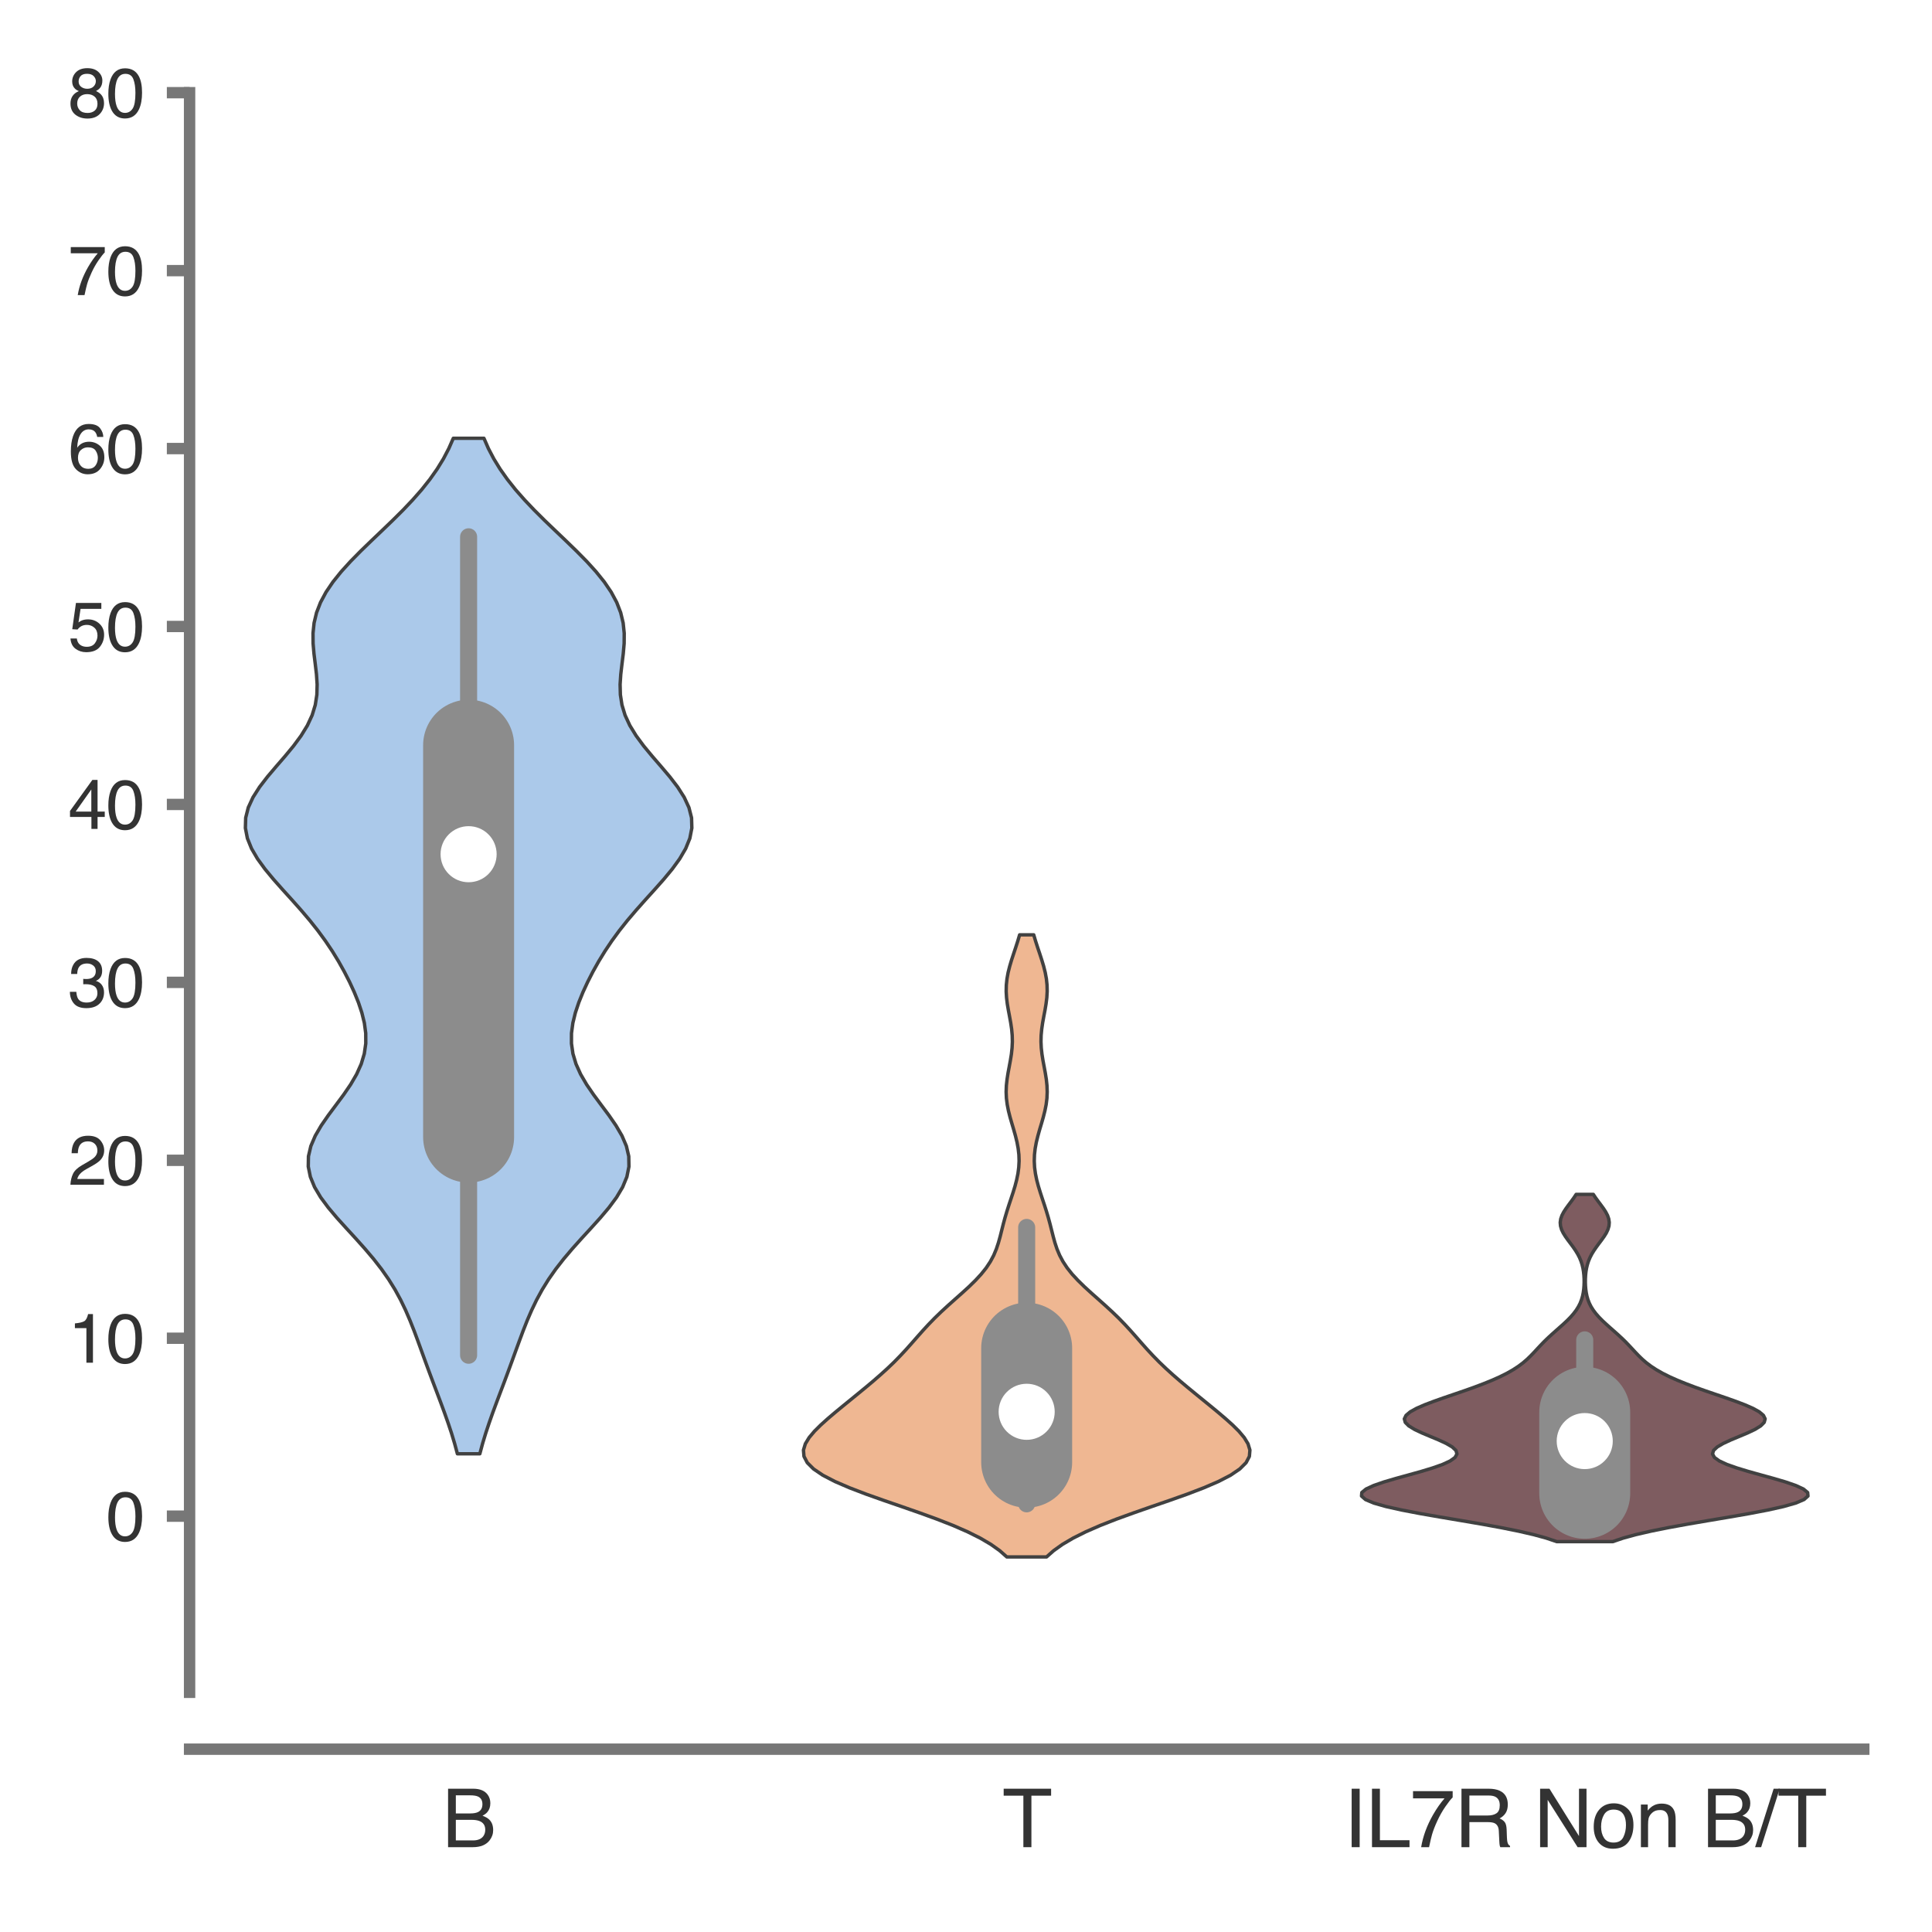 <?xml version="1.0" encoding="utf-8" standalone="no"?>
<!DOCTYPE svg PUBLIC "-//W3C//DTD SVG 1.1//EN"
  "http://www.w3.org/Graphics/SVG/1.1/DTD/svg11.dtd">
<svg xmlns:xlink="http://www.w3.org/1999/xlink" width="84.96pt" height="84.96pt" viewBox="0 0 84.96 84.96" xmlns="http://www.w3.org/2000/svg" version="1.1">
 <defs>
  <style type="text/css">*{stroke-linejoin: round; stroke-linecap: butt}</style>
 </defs>
 <g id="figure_1">
  <g id="patch_1">
   <path d="M 0 84.96 
L 84.96 84.96 
L 84.96 0 
L 0 0 
z
" style="fill: #ffffff"/>
  </g>
  <g id="axes_1">
   <g id="patch_2">
    <path d="M 8.337 74.42 
L 81.96 74.42 
L 81.96 4.076 
L 8.337 4.076 
z
" style="fill: #ffffff"/>
   </g>
   <g id="matplotlib.axis_1">
    <g id="xtick_1">
     <g id="text_1">
      <!-- B -->
      <g style="fill: #333333" transform="translate(19.44 81.23) scale(0.035 -0.035)">
       <defs>
        <path id="Helvetica-42" d="M 2213 2650 
Q 2606 2650 2825 2759 
Q 3169 2931 3169 3378 
Q 3169 3828 2803 3984 
Q 2597 4072 2191 4072 
L 1081 4072 
L 1081 2650 
L 2213 2650 
z
M 2422 531 
Q 2994 531 3238 863 
Q 3391 1072 3391 1369 
Q 3391 1869 2944 2050 
Q 2706 2147 2316 2147 
L 1081 2147 
L 1081 531 
L 2422 531 
z
M 472 4591 
L 2444 4591 
Q 3250 4591 3591 4109 
Q 3791 3825 3791 3453 
Q 3791 3019 3544 2741 
Q 3416 2594 3175 2472 
Q 3528 2338 3703 2169 
Q 4013 1869 4013 1341 
Q 4013 897 3734 538 
Q 3319 0 2413 0 
L 472 0 
L 472 4591 
z
" transform="scale(0.016)"/>
       </defs>
       <use xlink:href="#Helvetica-42"/>
      </g>
     </g>
    </g>
    <g id="xtick_2">
     <g id="text_2">
      <!-- T -->
      <g style="fill: #333333" transform="translate(44.079 81.23) scale(0.035 -0.035)">
       <defs>
        <path id="Helvetica-54" d="M 3828 4591 
L 3828 4044 
L 2281 4044 
L 2281 0 
L 1650 0 
L 1650 4044 
L 103 4044 
L 103 4591 
L 3828 4591 
z
" transform="scale(0.016)"/>
       </defs>
       <use xlink:href="#Helvetica-54"/>
      </g>
     </g>
    </g>
    <g id="xtick_3">
     <g id="text_3">
      <!-- IL7R Non B/T -->
      <g style="fill: #333333" transform="translate(59.088 81.23) scale(0.035 -0.035)">
       <defs>
        <path id="Helvetica-49" d="M 628 4591 
L 1256 4591 
L 1256 0 
L 628 0 
L 628 4591 
z
" transform="scale(0.016)"/>
        <path id="Helvetica-4c" d="M 488 4591 
L 1109 4591 
L 1109 547 
L 3434 547 
L 3434 0 
L 488 0 
L 488 4591 
z
" transform="scale(0.016)"/>
        <path id="Helvetica-37" d="M 3347 4400 
L 3347 3909 
Q 3131 3700 2773 3181 
Q 2416 2663 2141 2063 
Q 1869 1478 1728 997 
Q 1638 688 1494 0 
L 872 0 
Q 1084 1281 1809 2550 
Q 2238 3294 2709 3834 
L 234 3834 
L 234 4400 
L 3347 4400 
z
" transform="scale(0.016)"/>
        <path id="Helvetica-52" d="M 2622 2488 
Q 3059 2488 3314 2663 
Q 3569 2838 3569 3294 
Q 3569 3784 3213 3963 
Q 3022 4056 2703 4056 
L 1184 4056 
L 1184 2488 
L 2622 2488 
z
M 563 4591 
L 2688 4591 
Q 3213 4591 3553 4438 
Q 4200 4144 4200 3353 
Q 4200 2941 4029 2678 
Q 3859 2416 3553 2256 
Q 3822 2147 3958 1969 
Q 4094 1791 4109 1391 
L 4131 775 
Q 4141 513 4175 384 
Q 4231 166 4375 103 
L 4375 0 
L 3613 0 
Q 3581 59 3562 153 
Q 3544 247 3531 516 
L 3494 1281 
Q 3472 1731 3159 1884 
Q 2981 1969 2600 1969 
L 1184 1969 
L 1184 0 
L 563 0 
L 563 4591 
z
" transform="scale(0.016)"/>
        <path id="Helvetica-20" transform="scale(0.016)"/>
        <path id="Helvetica-4e" d="M 488 4591 
L 1222 4591 
L 3541 872 
L 3541 4591 
L 4131 4591 
L 4131 0 
L 3434 0 
L 1081 3716 
L 1081 0 
L 488 0 
L 488 4591 
z
M 2269 4591 
L 2269 4591 
z
" transform="scale(0.016)"/>
        <path id="Helvetica-6f" d="M 1741 363 
Q 2300 363 2508 786 
Q 2716 1209 2716 1728 
Q 2716 2197 2566 2491 
Q 2328 2953 1747 2953 
Q 1231 2953 997 2559 
Q 763 2166 763 1609 
Q 763 1075 997 719 
Q 1231 363 1741 363 
z
M 1763 3444 
Q 2409 3444 2856 3012 
Q 3303 2581 3303 1744 
Q 3303 934 2909 406 
Q 2516 -122 1688 -122 
Q 997 -122 590 345 
Q 184 813 184 1600 
Q 184 2444 612 2944 
Q 1041 3444 1763 3444 
z
M 1744 3428 
L 1744 3428 
z
" transform="scale(0.016)"/>
        <path id="Helvetica-6e" d="M 413 3347 
L 947 3347 
L 947 2872 
Q 1184 3166 1450 3294 
Q 1716 3422 2041 3422 
Q 2753 3422 3003 2925 
Q 3141 2653 3141 2147 
L 3141 0 
L 2569 0 
L 2569 2109 
Q 2569 2416 2478 2603 
Q 2328 2916 1934 2916 
Q 1734 2916 1606 2875 
Q 1375 2806 1200 2600 
Q 1059 2434 1017 2257 
Q 975 2081 975 1753 
L 975 0 
L 413 0 
L 413 3347 
z
M 1734 3428 
L 1734 3428 
z
" transform="scale(0.016)"/>
        <path id="Helvetica-2f" d="M 1456 4591 
L 1931 4591 
L 475 0 
L 0 0 
L 1456 4591 
z
" transform="scale(0.016)"/>
       </defs>
       <use xlink:href="#Helvetica-49"/>
       <use xlink:href="#Helvetica-4c" x="27.783"/>
       <use xlink:href="#Helvetica-37" x="83.398"/>
       <use xlink:href="#Helvetica-52" x="139.014"/>
       <use xlink:href="#Helvetica-20" x="211.23"/>
       <use xlink:href="#Helvetica-4e" x="239.014"/>
       <use xlink:href="#Helvetica-6f" x="311.23"/>
       <use xlink:href="#Helvetica-6e" x="366.846"/>
       <use xlink:href="#Helvetica-20" x="422.461"/>
       <use xlink:href="#Helvetica-42" x="450.244"/>
       <use xlink:href="#Helvetica-2f" x="516.943"/>
       <use xlink:href="#Helvetica-54" x="544.727"/>
      </g>
     </g>
    </g>
   </g>
   <g id="matplotlib.axis_2">
    <g id="ytick_1">
     <g id="line2d_1">
      <defs>
       <path id="mb6620e03e2" d="M 0 0 
L -1 0 
" style="stroke: #777777; stroke-width: 0.5"/>
      </defs>
      <g>
       <use xlink:href="#mb6620e03e2" x="8.337" y="66.673" style="fill: #777777; stroke: #777777; stroke-width: 0.5"/>
      </g>
     </g>
     <g id="text_4">
      <!-- 0 -->
      <g style="fill: #333333" transform="translate(4.669 67.749) scale(0.03 -0.03)">
       <defs>
        <path id="Helvetica-30" d="M 1731 4475 
Q 2600 4475 2988 3759 
Q 3288 3206 3288 2244 
Q 3288 1331 3016 734 
Q 2622 -122 1728 -122 
Q 922 -122 528 578 
Q 200 1163 200 2147 
Q 200 2909 397 3456 
Q 766 4475 1731 4475 
z
M 1725 391 
Q 2163 391 2422 778 
Q 2681 1166 2681 2222 
Q 2681 2984 2493 3476 
Q 2306 3969 1766 3969 
Q 1269 3969 1039 3501 
Q 809 3034 809 2125 
Q 809 1441 956 1025 
Q 1181 391 1725 391 
z
" transform="scale(0.016)"/>
       </defs>
       <use xlink:href="#Helvetica-30"/>
      </g>
     </g>
    </g>
    <g id="ytick_2">
     <g id="line2d_2">
      <g>
       <use xlink:href="#mb6620e03e2" x="8.337" y="58.849" style="fill: #777777; stroke: #777777; stroke-width: 0.5"/>
      </g>
     </g>
     <g id="text_5">
      <!-- 10 -->
      <g style="fill: #333333" transform="translate(3 59.925) scale(0.03 -0.03)">
       <defs>
        <path id="Helvetica-31" d="M 613 3169 
L 613 3600 
Q 1222 3659 1462 3798 
Q 1703 3938 1822 4456 
L 2266 4456 
L 2266 0 
L 1666 0 
L 1666 3169 
L 613 3169 
z
" transform="scale(0.016)"/>
       </defs>
       <use xlink:href="#Helvetica-31"/>
       <use xlink:href="#Helvetica-30" x="55.615"/>
      </g>
     </g>
    </g>
    <g id="ytick_3">
     <g id="line2d_3">
      <g>
       <use xlink:href="#mb6620e03e2" x="8.337" y="51.024" style="fill: #777777; stroke: #777777; stroke-width: 0.5"/>
      </g>
     </g>
     <g id="text_6">
      <!-- 20 -->
      <g style="fill: #333333" transform="translate(3 52.1) scale(0.03 -0.03)">
       <defs>
        <path id="Helvetica-32" d="M 200 0 
Q 231 578 439 1006 
Q 647 1434 1250 1784 
L 1850 2131 
Q 2253 2366 2416 2531 
Q 2672 2791 2672 3125 
Q 2672 3516 2437 3745 
Q 2203 3975 1813 3975 
Q 1234 3975 1013 3538 
Q 894 3303 881 2888 
L 309 2888 
Q 319 3472 525 3841 
Q 891 4491 1816 4491 
Q 2584 4491 2939 4075 
Q 3294 3659 3294 3150 
Q 3294 2613 2916 2231 
Q 2697 2009 2131 1694 
L 1703 1456 
Q 1397 1288 1222 1134 
Q 909 863 828 531 
L 3272 531 
L 3272 0 
L 200 0 
z
" transform="scale(0.016)"/>
       </defs>
       <use xlink:href="#Helvetica-32"/>
       <use xlink:href="#Helvetica-30" x="55.615"/>
      </g>
     </g>
    </g>
    <g id="ytick_4">
     <g id="line2d_4">
      <g>
       <use xlink:href="#mb6620e03e2" x="8.337" y="43.199" style="fill: #777777; stroke: #777777; stroke-width: 0.5"/>
      </g>
     </g>
     <g id="text_7">
      <!-- 30 -->
      <g style="fill: #333333" transform="translate(3 44.275) scale(0.03 -0.03)">
       <defs>
        <path id="Helvetica-33" d="M 1663 -122 
Q 869 -122 511 314 
Q 153 750 153 1375 
L 741 1375 
Q 778 941 903 744 
Q 1122 391 1694 391 
Q 2138 391 2406 628 
Q 2675 866 2675 1241 
Q 2675 1703 2392 1887 
Q 2109 2072 1606 2072 
Q 1550 2072 1492 2070 
Q 1434 2069 1375 2066 
L 1375 2563 
Q 1463 2553 1522 2550 
Q 1581 2547 1650 2547 
Q 1966 2547 2169 2647 
Q 2525 2822 2525 3272 
Q 2525 3606 2287 3787 
Q 2050 3969 1734 3969 
Q 1172 3969 956 3594 
Q 838 3388 822 3006 
L 266 3006 
Q 266 3506 466 3856 
Q 809 4481 1675 4481 
Q 2359 4481 2734 4176 
Q 3109 3872 3109 3294 
Q 3109 2881 2888 2625 
Q 2750 2466 2531 2375 
Q 2884 2278 3082 2001 
Q 3281 1725 3281 1325 
Q 3281 684 2859 281 
Q 2438 -122 1663 -122 
z
" transform="scale(0.016)"/>
       </defs>
       <use xlink:href="#Helvetica-33"/>
       <use xlink:href="#Helvetica-30" x="55.615"/>
      </g>
     </g>
    </g>
    <g id="ytick_5">
     <g id="line2d_5">
      <g>
       <use xlink:href="#mb6620e03e2" x="8.337" y="35.375" style="fill: #777777; stroke: #777777; stroke-width: 0.5"/>
      </g>
     </g>
     <g id="text_8">
      <!-- 40 -->
      <g style="fill: #333333" transform="translate(3 36.451) scale(0.03 -0.03)">
       <defs>
        <path id="Helvetica-34" d="M 2116 1584 
L 2116 3613 
L 681 1584 
L 2116 1584 
z
M 2125 0 
L 2125 1094 
L 163 1094 
L 163 1644 
L 2213 4488 
L 2688 4488 
L 2688 1584 
L 3347 1584 
L 3347 1094 
L 2688 1094 
L 2688 0 
L 2125 0 
z
" transform="scale(0.016)"/>
       </defs>
       <use xlink:href="#Helvetica-34"/>
       <use xlink:href="#Helvetica-30" x="55.615"/>
      </g>
     </g>
    </g>
    <g id="ytick_6">
     <g id="line2d_6">
      <g>
       <use xlink:href="#mb6620e03e2" x="8.337" y="27.55" style="fill: #777777; stroke: #777777; stroke-width: 0.5"/>
      </g>
     </g>
     <g id="text_9">
      <!-- 50 -->
      <g style="fill: #333333" transform="translate(3 28.626) scale(0.03 -0.03)">
       <defs>
        <path id="Helvetica-35" d="M 791 1141 
Q 847 659 1238 475 
Q 1438 381 1700 381 
Q 2200 381 2440 700 
Q 2681 1019 2681 1406 
Q 2681 1875 2395 2131 
Q 2109 2388 1709 2388 
Q 1419 2388 1211 2275 
Q 1003 2163 856 1963 
L 369 1991 
L 709 4400 
L 3034 4400 
L 3034 3856 
L 1131 3856 
L 941 2613 
Q 1097 2731 1238 2791 
Q 1488 2894 1816 2894 
Q 2431 2894 2859 2497 
Q 3288 2100 3288 1491 
Q 3288 856 2895 371 
Q 2503 -113 1644 -113 
Q 1097 -113 676 195 
Q 256 503 206 1141 
L 791 1141 
z
" transform="scale(0.016)"/>
       </defs>
       <use xlink:href="#Helvetica-35"/>
       <use xlink:href="#Helvetica-30" x="55.615"/>
      </g>
     </g>
    </g>
    <g id="ytick_7">
     <g id="line2d_7">
      <g>
       <use xlink:href="#mb6620e03e2" x="8.337" y="19.725" style="fill: #777777; stroke: #777777; stroke-width: 0.5"/>
      </g>
     </g>
     <g id="text_10">
      <!-- 60 -->
      <g style="fill: #333333" transform="translate(3 20.801) scale(0.03 -0.03)">
       <defs>
        <path id="Helvetica-36" d="M 1872 4494 
Q 2622 4494 2917 4105 
Q 3213 3716 3213 3303 
L 2656 3303 
Q 2606 3569 2497 3719 
Q 2294 4000 1881 4000 
Q 1409 4000 1131 3564 
Q 853 3128 822 2316 
Q 1016 2600 1309 2741 
Q 1578 2866 1909 2866 
Q 2472 2866 2890 2506 
Q 3309 2147 3309 1434 
Q 3309 825 2912 354 
Q 2516 -116 1781 -116 
Q 1153 -116 697 361 
Q 241 838 241 1966 
Q 241 2800 444 3381 
Q 834 4494 1872 4494 
z
M 1831 384 
Q 2275 384 2495 682 
Q 2716 981 2716 1388 
Q 2716 1731 2519 2042 
Q 2322 2353 1803 2353 
Q 1441 2353 1167 2112 
Q 894 1872 894 1388 
Q 894 963 1142 673 
Q 1391 384 1831 384 
z
" transform="scale(0.016)"/>
       </defs>
       <use xlink:href="#Helvetica-36"/>
       <use xlink:href="#Helvetica-30" x="55.615"/>
      </g>
     </g>
    </g>
    <g id="ytick_8">
     <g id="line2d_8">
      <g>
       <use xlink:href="#mb6620e03e2" x="8.337" y="11.901" style="fill: #777777; stroke: #777777; stroke-width: 0.5"/>
      </g>
     </g>
     <g id="text_11">
      <!-- 70 -->
      <g style="fill: #333333" transform="translate(3 12.977) scale(0.03 -0.03)">
       <use xlink:href="#Helvetica-37"/>
       <use xlink:href="#Helvetica-30" x="55.615"/>
      </g>
     </g>
    </g>
    <g id="ytick_9">
     <g id="line2d_9">
      <g>
       <use xlink:href="#mb6620e03e2" x="8.337" y="4.076" style="fill: #777777; stroke: #777777; stroke-width: 0.5"/>
      </g>
     </g>
     <g id="text_12">
      <!-- 80 -->
      <g style="fill: #333333" transform="translate(3 5.152) scale(0.03 -0.03)">
       <defs>
        <path id="Helvetica-38" d="M 1741 2600 
Q 2113 2600 2322 2808 
Q 2531 3016 2531 3303 
Q 2531 3553 2331 3762 
Q 2131 3972 1722 3972 
Q 1316 3972 1134 3762 
Q 953 3553 953 3272 
Q 953 2956 1187 2778 
Q 1422 2600 1741 2600 
z
M 1775 384 
Q 2166 384 2423 595 
Q 2681 806 2681 1225 
Q 2681 1659 2415 1884 
Q 2150 2109 1734 2109 
Q 1331 2109 1076 1879 
Q 822 1650 822 1244 
Q 822 894 1055 639 
Q 1288 384 1775 384 
z
M 975 2384 
Q 741 2484 609 2619 
Q 363 2869 363 3269 
Q 363 3769 725 4128 
Q 1088 4488 1753 4488 
Q 2397 4488 2762 4148 
Q 3128 3809 3128 3356 
Q 3128 2938 2916 2678 
Q 2797 2531 2547 2391 
Q 2825 2263 2984 2097 
Q 3281 1784 3281 1284 
Q 3281 694 2884 283 
Q 2488 -128 1763 -128 
Q 1109 -128 657 226 
Q 206 581 206 1256 
Q 206 1653 400 1942 
Q 594 2231 975 2384 
z
" transform="scale(0.016)"/>
       </defs>
       <use xlink:href="#Helvetica-38"/>
       <use xlink:href="#Helvetica-30" x="55.615"/>
      </g>
     </g>
    </g>
   </g>
   <g id="PolyCollection_1">
    <defs>
     <path id="m6ed4e7bcba" d="M 21.101 -21.03 
L 20.114 -21.03 
L 19.992 -21.481 
L 19.856 -21.932 
L 19.706 -22.383 
L 19.546 -22.834 
L 19.38 -23.285 
L 19.21 -23.736 
L 19.039 -24.187 
L 18.87 -24.638 
L 18.704 -25.09 
L 18.54 -25.541 
L 18.376 -25.992 
L 18.208 -26.443 
L 18.029 -26.894 
L 17.835 -27.345 
L 17.618 -27.796 
L 17.372 -28.247 
L 17.092 -28.698 
L 16.776 -29.149 
L 16.425 -29.6 
L 16.042 -30.051 
L 15.638 -30.503 
L 15.224 -30.954 
L 14.816 -31.405 
L 14.436 -31.856 
L 14.101 -32.307 
L 13.833 -32.758 
L 13.648 -33.209 
L 13.556 -33.66 
L 13.564 -34.111 
L 13.67 -34.562 
L 13.863 -35.013 
L 14.126 -35.464 
L 14.439 -35.916 
L 14.775 -36.367 
L 15.11 -36.818 
L 15.419 -37.269 
L 15.682 -37.72 
L 15.885 -38.171 
L 16.02 -38.622 
L 16.085 -39.073 
L 16.083 -39.524 
L 16.023 -39.975 
L 15.912 -40.426 
L 15.762 -40.877 
L 15.579 -41.328 
L 15.371 -41.78 
L 15.14 -42.231 
L 14.888 -42.682 
L 14.612 -43.133 
L 14.309 -43.584 
L 13.979 -44.035 
L 13.621 -44.486 
L 13.238 -44.937 
L 12.837 -45.388 
L 12.428 -45.839 
L 12.028 -46.29 
L 11.654 -46.741 
L 11.325 -47.193 
L 11.061 -47.644 
L 10.879 -48.095 
L 10.791 -48.546 
L 10.804 -48.997 
L 10.918 -49.448 
L 11.126 -49.899 
L 11.414 -50.35 
L 11.761 -50.801 
L 12.143 -51.252 
L 12.533 -51.703 
L 12.906 -52.154 
L 13.24 -52.606 
L 13.517 -53.057 
L 13.726 -53.508 
L 13.864 -53.959 
L 13.934 -54.41 
L 13.946 -54.861 
L 13.916 -55.312 
L 13.863 -55.763 
L 13.807 -56.214 
L 13.768 -56.665 
L 13.765 -57.116 
L 13.812 -57.567 
L 13.92 -58.018 
L 14.095 -58.47 
L 14.337 -58.921 
L 14.643 -59.372 
L 15.006 -59.823 
L 15.416 -60.274 
L 15.86 -60.725 
L 16.326 -61.176 
L 16.799 -61.627 
L 17.268 -62.078 
L 17.722 -62.529 
L 18.15 -62.98 
L 18.546 -63.431 
L 18.905 -63.883 
L 19.223 -64.334 
L 19.5 -64.785 
L 19.736 -65.236 
L 19.934 -65.687 
L 21.281 -65.687 
L 21.281 -65.687 
L 21.478 -65.236 
L 21.714 -64.785 
L 21.991 -64.334 
L 22.31 -63.883 
L 22.668 -63.431 
L 23.065 -62.98 
L 23.493 -62.529 
L 23.946 -62.078 
L 24.416 -61.627 
L 24.889 -61.176 
L 25.354 -60.725 
L 25.799 -60.274 
L 26.208 -59.823 
L 26.572 -59.372 
L 26.878 -58.921 
L 27.12 -58.47 
L 27.295 -58.018 
L 27.403 -57.567 
L 27.45 -57.116 
L 27.447 -56.665 
L 27.408 -56.214 
L 27.352 -55.763 
L 27.299 -55.312 
L 27.269 -54.861 
L 27.281 -54.41 
L 27.351 -53.959 
L 27.488 -53.508 
L 27.697 -53.057 
L 27.974 -52.606 
L 28.308 -52.154 
L 28.682 -51.703 
L 29.072 -51.252 
L 29.454 -50.801 
L 29.801 -50.35 
L 30.088 -49.899 
L 30.296 -49.448 
L 30.411 -48.997 
L 30.424 -48.546 
L 30.336 -48.095 
L 30.153 -47.644 
L 29.889 -47.193 
L 29.56 -46.741 
L 29.186 -46.29 
L 28.786 -45.839 
L 28.378 -45.388 
L 27.977 -44.937 
L 27.593 -44.486 
L 27.235 -44.035 
L 26.905 -43.584 
L 26.603 -43.133 
L 26.327 -42.682 
L 26.074 -42.231 
L 25.844 -41.78 
L 25.635 -41.328 
L 25.453 -40.877 
L 25.302 -40.426 
L 25.192 -39.975 
L 25.131 -39.524 
L 25.13 -39.073 
L 25.195 -38.622 
L 25.33 -38.171 
L 25.533 -37.72 
L 25.796 -37.269 
L 26.105 -36.818 
L 26.439 -36.367 
L 26.776 -35.916 
L 27.088 -35.464 
L 27.352 -35.013 
L 27.545 -34.562 
L 27.65 -34.111 
L 27.658 -33.66 
L 27.567 -33.209 
L 27.381 -32.758 
L 27.113 -32.307 
L 26.779 -31.856 
L 26.398 -31.405 
L 25.991 -30.954 
L 25.577 -30.503 
L 25.172 -30.051 
L 24.79 -29.6 
L 24.438 -29.149 
L 24.122 -28.698 
L 23.843 -28.247 
L 23.597 -27.796 
L 23.38 -27.345 
L 23.185 -26.894 
L 23.007 -26.443 
L 22.839 -25.992 
L 22.674 -25.541 
L 22.51 -25.09 
L 22.344 -24.638 
L 22.176 -24.187 
L 22.005 -23.736 
L 21.835 -23.285 
L 21.668 -22.834 
L 21.509 -22.383 
L 21.359 -21.932 
L 21.222 -21.481 
L 21.101 -21.03 
z
" style="stroke: #414141; stroke-width: 0.15"/>
    </defs>
    <g clip-path="url(#p7a63a5069c)">
     <use xlink:href="#m6ed4e7bcba" x="0" y="84.96" style="fill: #abc9ea; stroke: #414141; stroke-width: 0.15"/>
    </g>
   </g>
   <g id="PolyCollection_2">
    <defs>
     <path id="mc6e0f7c4b7" d="M 46.022 -16.494 
L 44.274 -16.494 
L 43.962 -16.77 
L 43.573 -17.047 
L 43.103 -17.323 
L 42.549 -17.599 
L 41.916 -17.876 
L 41.212 -18.152 
L 40.453 -18.428 
L 39.66 -18.705 
L 38.859 -18.981 
L 38.082 -19.257 
L 37.358 -19.534 
L 36.717 -19.81 
L 36.184 -20.086 
L 35.775 -20.363 
L 35.499 -20.639 
L 35.355 -20.915 
L 35.332 -21.192 
L 35.415 -21.468 
L 35.583 -21.744 
L 35.816 -22.021 
L 36.094 -22.297 
L 36.401 -22.573 
L 36.727 -22.85 
L 37.062 -23.126 
L 37.401 -23.402 
L 37.74 -23.679 
L 38.076 -23.955 
L 38.405 -24.231 
L 38.723 -24.508 
L 39.028 -24.784 
L 39.316 -25.06 
L 39.587 -25.337 
L 39.844 -25.613 
L 40.09 -25.889 
L 40.333 -26.166 
L 40.578 -26.442 
L 40.832 -26.718 
L 41.101 -26.995 
L 41.386 -27.271 
L 41.686 -27.547 
L 41.996 -27.824 
L 42.307 -28.1 
L 42.61 -28.376 
L 42.893 -28.653 
L 43.148 -28.929 
L 43.369 -29.205 
L 43.552 -29.482 
L 43.699 -29.758 
L 43.814 -30.034 
L 43.906 -30.311 
L 43.983 -30.587 
L 44.052 -30.863 
L 44.122 -31.14 
L 44.197 -31.416 
L 44.279 -31.692 
L 44.367 -31.969 
L 44.459 -32.245 
L 44.55 -32.521 
L 44.635 -32.798 
L 44.707 -33.074 
L 44.764 -33.35 
L 44.8 -33.627 
L 44.815 -33.903 
L 44.806 -34.179 
L 44.774 -34.456 
L 44.723 -34.732 
L 44.656 -35.008 
L 44.578 -35.285 
L 44.496 -35.561 
L 44.416 -35.837 
L 44.346 -36.114 
L 44.292 -36.39 
L 44.257 -36.666 
L 44.245 -36.943 
L 44.255 -37.219 
L 44.285 -37.495 
L 44.328 -37.771 
L 44.38 -38.048 
L 44.431 -38.324 
L 44.476 -38.6 
L 44.506 -38.877 
L 44.519 -39.153 
L 44.512 -39.429 
L 44.487 -39.706 
L 44.446 -39.982 
L 44.396 -40.258 
L 44.344 -40.535 
L 44.297 -40.811 
L 44.263 -41.087 
L 44.247 -41.364 
L 44.253 -41.64 
L 44.282 -41.916 
L 44.332 -42.193 
L 44.402 -42.469 
L 44.484 -42.745 
L 44.575 -43.022 
L 44.667 -43.298 
L 44.756 -43.574 
L 44.838 -43.851 
L 45.458 -43.851 
L 45.458 -43.851 
L 45.54 -43.574 
L 45.629 -43.298 
L 45.722 -43.022 
L 45.812 -42.745 
L 45.895 -42.469 
L 45.964 -42.193 
L 46.015 -41.916 
L 46.044 -41.64 
L 46.05 -41.364 
L 46.034 -41.087 
L 45.999 -40.811 
L 45.953 -40.535 
L 45.9 -40.258 
L 45.85 -39.982 
L 45.81 -39.706 
L 45.784 -39.429 
L 45.777 -39.153 
L 45.79 -38.877 
L 45.821 -38.6 
L 45.865 -38.324 
L 45.917 -38.048 
L 45.968 -37.771 
L 46.012 -37.495 
L 46.041 -37.219 
L 46.051 -36.943 
L 46.039 -36.666 
L 46.005 -36.39 
L 45.95 -36.114 
L 45.88 -35.837 
L 45.801 -35.561 
L 45.718 -35.285 
L 45.641 -35.008 
L 45.573 -34.732 
L 45.522 -34.456 
L 45.491 -34.179 
L 45.482 -33.903 
L 45.496 -33.627 
L 45.533 -33.35 
L 45.589 -33.074 
L 45.662 -32.798 
L 45.747 -32.521 
L 45.837 -32.245 
L 45.929 -31.969 
L 46.017 -31.692 
L 46.099 -31.416 
L 46.174 -31.14 
L 46.244 -30.863 
L 46.314 -30.587 
L 46.39 -30.311 
L 46.482 -30.034 
L 46.598 -29.758 
L 46.745 -29.482 
L 46.928 -29.205 
L 47.148 -28.929 
L 47.404 -28.653 
L 47.687 -28.376 
L 47.989 -28.1 
L 48.3 -27.824 
L 48.61 -27.547 
L 48.91 -27.271 
L 49.196 -26.995 
L 49.465 -26.718 
L 49.719 -26.442 
L 49.964 -26.166 
L 50.206 -25.889 
L 50.452 -25.613 
L 50.709 -25.337 
L 50.981 -25.06 
L 51.269 -24.784 
L 51.573 -24.508 
L 51.892 -24.231 
L 52.221 -23.955 
L 52.557 -23.679 
L 52.896 -23.402 
L 53.235 -23.126 
L 53.57 -22.85 
L 53.895 -22.573 
L 54.203 -22.297 
L 54.481 -22.021 
L 54.714 -21.744 
L 54.882 -21.468 
L 54.965 -21.192 
L 54.942 -20.915 
L 54.797 -20.639 
L 54.521 -20.363 
L 54.113 -20.086 
L 53.579 -19.81 
L 52.938 -19.534 
L 52.215 -19.257 
L 51.437 -18.981 
L 50.637 -18.705 
L 49.844 -18.428 
L 49.084 -18.152 
L 48.38 -17.876 
L 47.747 -17.599 
L 47.194 -17.323 
L 46.724 -17.047 
L 46.335 -16.77 
L 46.022 -16.494 
z
" style="stroke: #414141; stroke-width: 0.15"/>
    </defs>
    <g clip-path="url(#p7a63a5069c)">
     <use xlink:href="#mc6e0f7c4b7" x="0" y="84.96" style="fill: #efb792; stroke: #414141; stroke-width: 0.15"/>
    </g>
   </g>
   <g id="PolyCollection_3">
    <defs>
     <path id="m725b78cfbf" d="M 70.919 -17.166 
L 68.459 -17.166 
L 68.003 -17.321 
L 67.441 -17.475 
L 66.772 -17.629 
L 66.005 -17.783 
L 65.157 -17.938 
L 64.257 -18.092 
L 63.343 -18.246 
L 62.458 -18.4 
L 61.647 -18.555 
L 60.953 -18.709 
L 60.411 -18.863 
L 60.047 -19.017 
L 59.873 -19.172 
L 59.886 -19.326 
L 60.073 -19.48 
L 60.407 -19.634 
L 60.854 -19.789 
L 61.378 -19.943 
L 61.936 -20.097 
L 62.489 -20.251 
L 63 -20.406 
L 63.436 -20.56 
L 63.77 -20.714 
L 63.985 -20.868 
L 64.07 -21.023 
L 64.026 -21.177 
L 63.861 -21.331 
L 63.597 -21.485 
L 63.262 -21.64 
L 62.893 -21.794 
L 62.527 -21.948 
L 62.202 -22.102 
L 61.95 -22.257 
L 61.797 -22.411 
L 61.756 -22.565 
L 61.831 -22.719 
L 62.015 -22.874 
L 62.293 -23.028 
L 62.645 -23.182 
L 63.051 -23.336 
L 63.489 -23.491 
L 63.939 -23.645 
L 64.388 -23.799 
L 64.822 -23.953 
L 65.233 -24.108 
L 65.613 -24.262 
L 65.958 -24.416 
L 66.267 -24.57 
L 66.539 -24.725 
L 66.775 -24.879 
L 66.979 -25.033 
L 67.158 -25.187 
L 67.317 -25.342 
L 67.465 -25.496 
L 67.607 -25.65 
L 67.751 -25.804 
L 67.901 -25.959 
L 68.059 -26.113 
L 68.226 -26.267 
L 68.399 -26.421 
L 68.574 -26.576 
L 68.747 -26.73 
L 68.912 -26.884 
L 69.064 -27.038 
L 69.199 -27.193 
L 69.316 -27.347 
L 69.412 -27.501 
L 69.49 -27.655 
L 69.549 -27.81 
L 69.594 -27.964 
L 69.625 -28.118 
L 69.646 -28.272 
L 69.658 -28.427 
L 69.663 -28.581 
L 69.661 -28.735 
L 69.652 -28.889 
L 69.635 -29.044 
L 69.609 -29.198 
L 69.572 -29.352 
L 69.522 -29.506 
L 69.458 -29.661 
L 69.378 -29.815 
L 69.284 -29.969 
L 69.178 -30.123 
L 69.063 -30.278 
L 68.947 -30.432 
L 68.838 -30.586 
L 68.742 -30.74 
L 68.668 -30.895 
L 68.624 -31.049 
L 68.611 -31.203 
L 68.633 -31.357 
L 68.687 -31.512 
L 68.767 -31.666 
L 68.868 -31.82 
L 68.98 -31.974 
L 69.097 -32.129 
L 69.209 -32.283 
L 69.312 -32.437 
L 70.066 -32.437 
L 70.066 -32.437 
L 70.169 -32.283 
L 70.282 -32.129 
L 70.398 -31.974 
L 70.511 -31.82 
L 70.611 -31.666 
L 70.692 -31.512 
L 70.745 -31.357 
L 70.767 -31.203 
L 70.755 -31.049 
L 70.71 -30.895 
L 70.637 -30.74 
L 70.541 -30.586 
L 70.431 -30.432 
L 70.315 -30.278 
L 70.201 -30.123 
L 70.095 -29.969 
L 70 -29.815 
L 69.921 -29.661 
L 69.856 -29.506 
L 69.806 -29.352 
L 69.769 -29.198 
L 69.743 -29.044 
L 69.727 -28.889 
L 69.718 -28.735 
L 69.716 -28.581 
L 69.721 -28.427 
L 69.733 -28.272 
L 69.754 -28.118 
L 69.785 -27.964 
L 69.829 -27.81 
L 69.889 -27.655 
L 69.966 -27.501 
L 70.063 -27.347 
L 70.179 -27.193 
L 70.315 -27.038 
L 70.467 -26.884 
L 70.632 -26.73 
L 70.804 -26.576 
L 70.98 -26.421 
L 71.153 -26.267 
L 71.319 -26.113 
L 71.478 -25.959 
L 71.627 -25.804 
L 71.771 -25.65 
L 71.914 -25.496 
L 72.061 -25.342 
L 72.221 -25.187 
L 72.399 -25.033 
L 72.604 -24.879 
L 72.84 -24.725 
L 73.112 -24.57 
L 73.42 -24.416 
L 73.766 -24.262 
L 74.146 -24.108 
L 74.556 -23.953 
L 74.99 -23.799 
L 75.439 -23.645 
L 75.89 -23.491 
L 76.328 -23.336 
L 76.733 -23.182 
L 77.086 -23.028 
L 77.364 -22.874 
L 77.547 -22.719 
L 77.622 -22.565 
L 77.581 -22.411 
L 77.428 -22.257 
L 77.177 -22.102 
L 76.852 -21.948 
L 76.486 -21.794 
L 76.116 -21.64 
L 75.782 -21.485 
L 75.518 -21.331 
L 75.353 -21.177 
L 75.308 -21.023 
L 75.393 -20.868 
L 75.608 -20.714 
L 75.943 -20.56 
L 76.379 -20.406 
L 76.89 -20.251 
L 77.443 -20.097 
L 78.001 -19.943 
L 78.524 -19.789 
L 78.972 -19.634 
L 79.306 -19.48 
L 79.492 -19.326 
L 79.506 -19.172 
L 79.331 -19.017 
L 78.967 -18.863 
L 78.426 -18.709 
L 77.732 -18.555 
L 76.921 -18.4 
L 76.036 -18.246 
L 75.122 -18.092 
L 74.222 -17.938 
L 73.374 -17.783 
L 72.606 -17.629 
L 71.937 -17.475 
L 71.375 -17.321 
L 70.919 -17.166 
z
" style="stroke: #414141; stroke-width: 0.15"/>
    </defs>
    <g clip-path="url(#p7a63a5069c)">
     <use xlink:href="#m725b78cfbf" x="0" y="84.96" style="fill: #7e5c60; stroke: #414141; stroke-width: 0.15"/>
    </g>
   </g>
   <g id="line2d_10">
    <path d="M 20.607 59.597 
L 20.607 23.606 
" clip-path="url(#p7a63a5069c)" style="fill: none; stroke: #8c8c8c; stroke-width: 0.75; stroke-linecap: round"/>
   </g>
   <g id="line2d_11">
    <path d="M 20.607 50.004 
L 20.607 32.77 
" clip-path="url(#p7a63a5069c)" style="fill: none; stroke: #8c8c8c; stroke-width: 4; stroke-linecap: round"/>
   </g>
   <g id="line2d_12">
    <path d="M 20.607 37.564 
" clip-path="url(#p7a63a5069c)" style="fill: none; stroke: #414141; stroke-width: 1.2; stroke-linecap: round"/>
    <defs>
     <path id="medf65be488" d="M 0 0.833 
C 0.221 0.833 0.433 0.746 0.589 0.589 
C 0.746 0.433 0.833 0.221 0.833 0 
C 0.833 -0.221 0.746 -0.433 0.589 -0.589 
C 0.433 -0.746 0.221 -0.833 0 -0.833 
C -0.221 -0.833 -0.433 -0.746 -0.589 -0.589 
C -0.746 -0.433 -0.833 -0.221 -0.833 0 
C -0.833 0.221 -0.746 0.433 -0.589 0.589 
C -0.433 0.746 -0.221 0.833 0 0.833 
z
" style="stroke: #ffffff; stroke-width: 0.8"/>
    </defs>
    <g clip-path="url(#p7a63a5069c)">
     <use xlink:href="#medf65be488" x="20.607" y="37.564" style="fill: #ffffff; stroke: #ffffff; stroke-width: 0.8"/>
    </g>
   </g>
   <g id="line2d_13">
    <path d="M 45.148 66.131 
L 45.148 53.976 
" clip-path="url(#p7a63a5069c)" style="fill: none; stroke: #8c8c8c; stroke-width: 0.75; stroke-linecap: round"/>
   </g>
   <g id="line2d_14">
    <path d="M 45.148 64.3 
L 45.148 59.287 
" clip-path="url(#p7a63a5069c)" style="fill: none; stroke: #8c8c8c; stroke-width: 4; stroke-linecap: round"/>
   </g>
   <g id="line2d_15">
    <path d="M 45.148 62.084 
" clip-path="url(#p7a63a5069c)" style="fill: none; stroke: #414141; stroke-width: 1.2; stroke-linecap: round"/>
    <g clip-path="url(#p7a63a5069c)">
     <use xlink:href="#medf65be488" x="45.148" y="62.084" style="fill: #ffffff; stroke: #ffffff; stroke-width: 0.8"/>
    </g>
   </g>
   <g id="line2d_16">
    <path d="M 69.689 66.537 
L 69.689 58.921 
" clip-path="url(#p7a63a5069c)" style="fill: none; stroke: #8c8c8c; stroke-width: 0.75; stroke-linecap: round"/>
   </g>
   <g id="line2d_17">
    <path d="M 69.689 65.668 
L 69.689 62.107 
" clip-path="url(#p7a63a5069c)" style="fill: none; stroke: #8c8c8c; stroke-width: 4; stroke-linecap: round"/>
   </g>
   <g id="line2d_18">
    <path d="M 69.689 63.372 
" clip-path="url(#p7a63a5069c)" style="fill: none; stroke: #414141; stroke-width: 1.2; stroke-linecap: round"/>
    <g clip-path="url(#p7a63a5069c)">
     <use xlink:href="#medf65be488" x="69.689" y="63.372" style="fill: #ffffff; stroke: #ffffff; stroke-width: 0.8"/>
    </g>
   </g>
   <g id="patch_3">
    <path d="M 8.337 74.42 
L 8.337 4.076 
" style="fill: none; stroke: #777777; stroke-width: 0.5; stroke-linejoin: miter; stroke-linecap: square"/>
   </g>
   <g id="patch_4">
    <path d="M 8.337 76.92 
L 81.96 76.92 
" style="fill: none; stroke: #777777; stroke-width: 0.5; stroke-linejoin: miter; stroke-linecap: square"/>
   </g>
  </g>
 </g>
 <defs>
  <clipPath id="p7a63a5069c">
   <rect x="8.337" y="4.076" width="73.623" height="70.343"/>
  </clipPath>
 </defs>
</svg>
